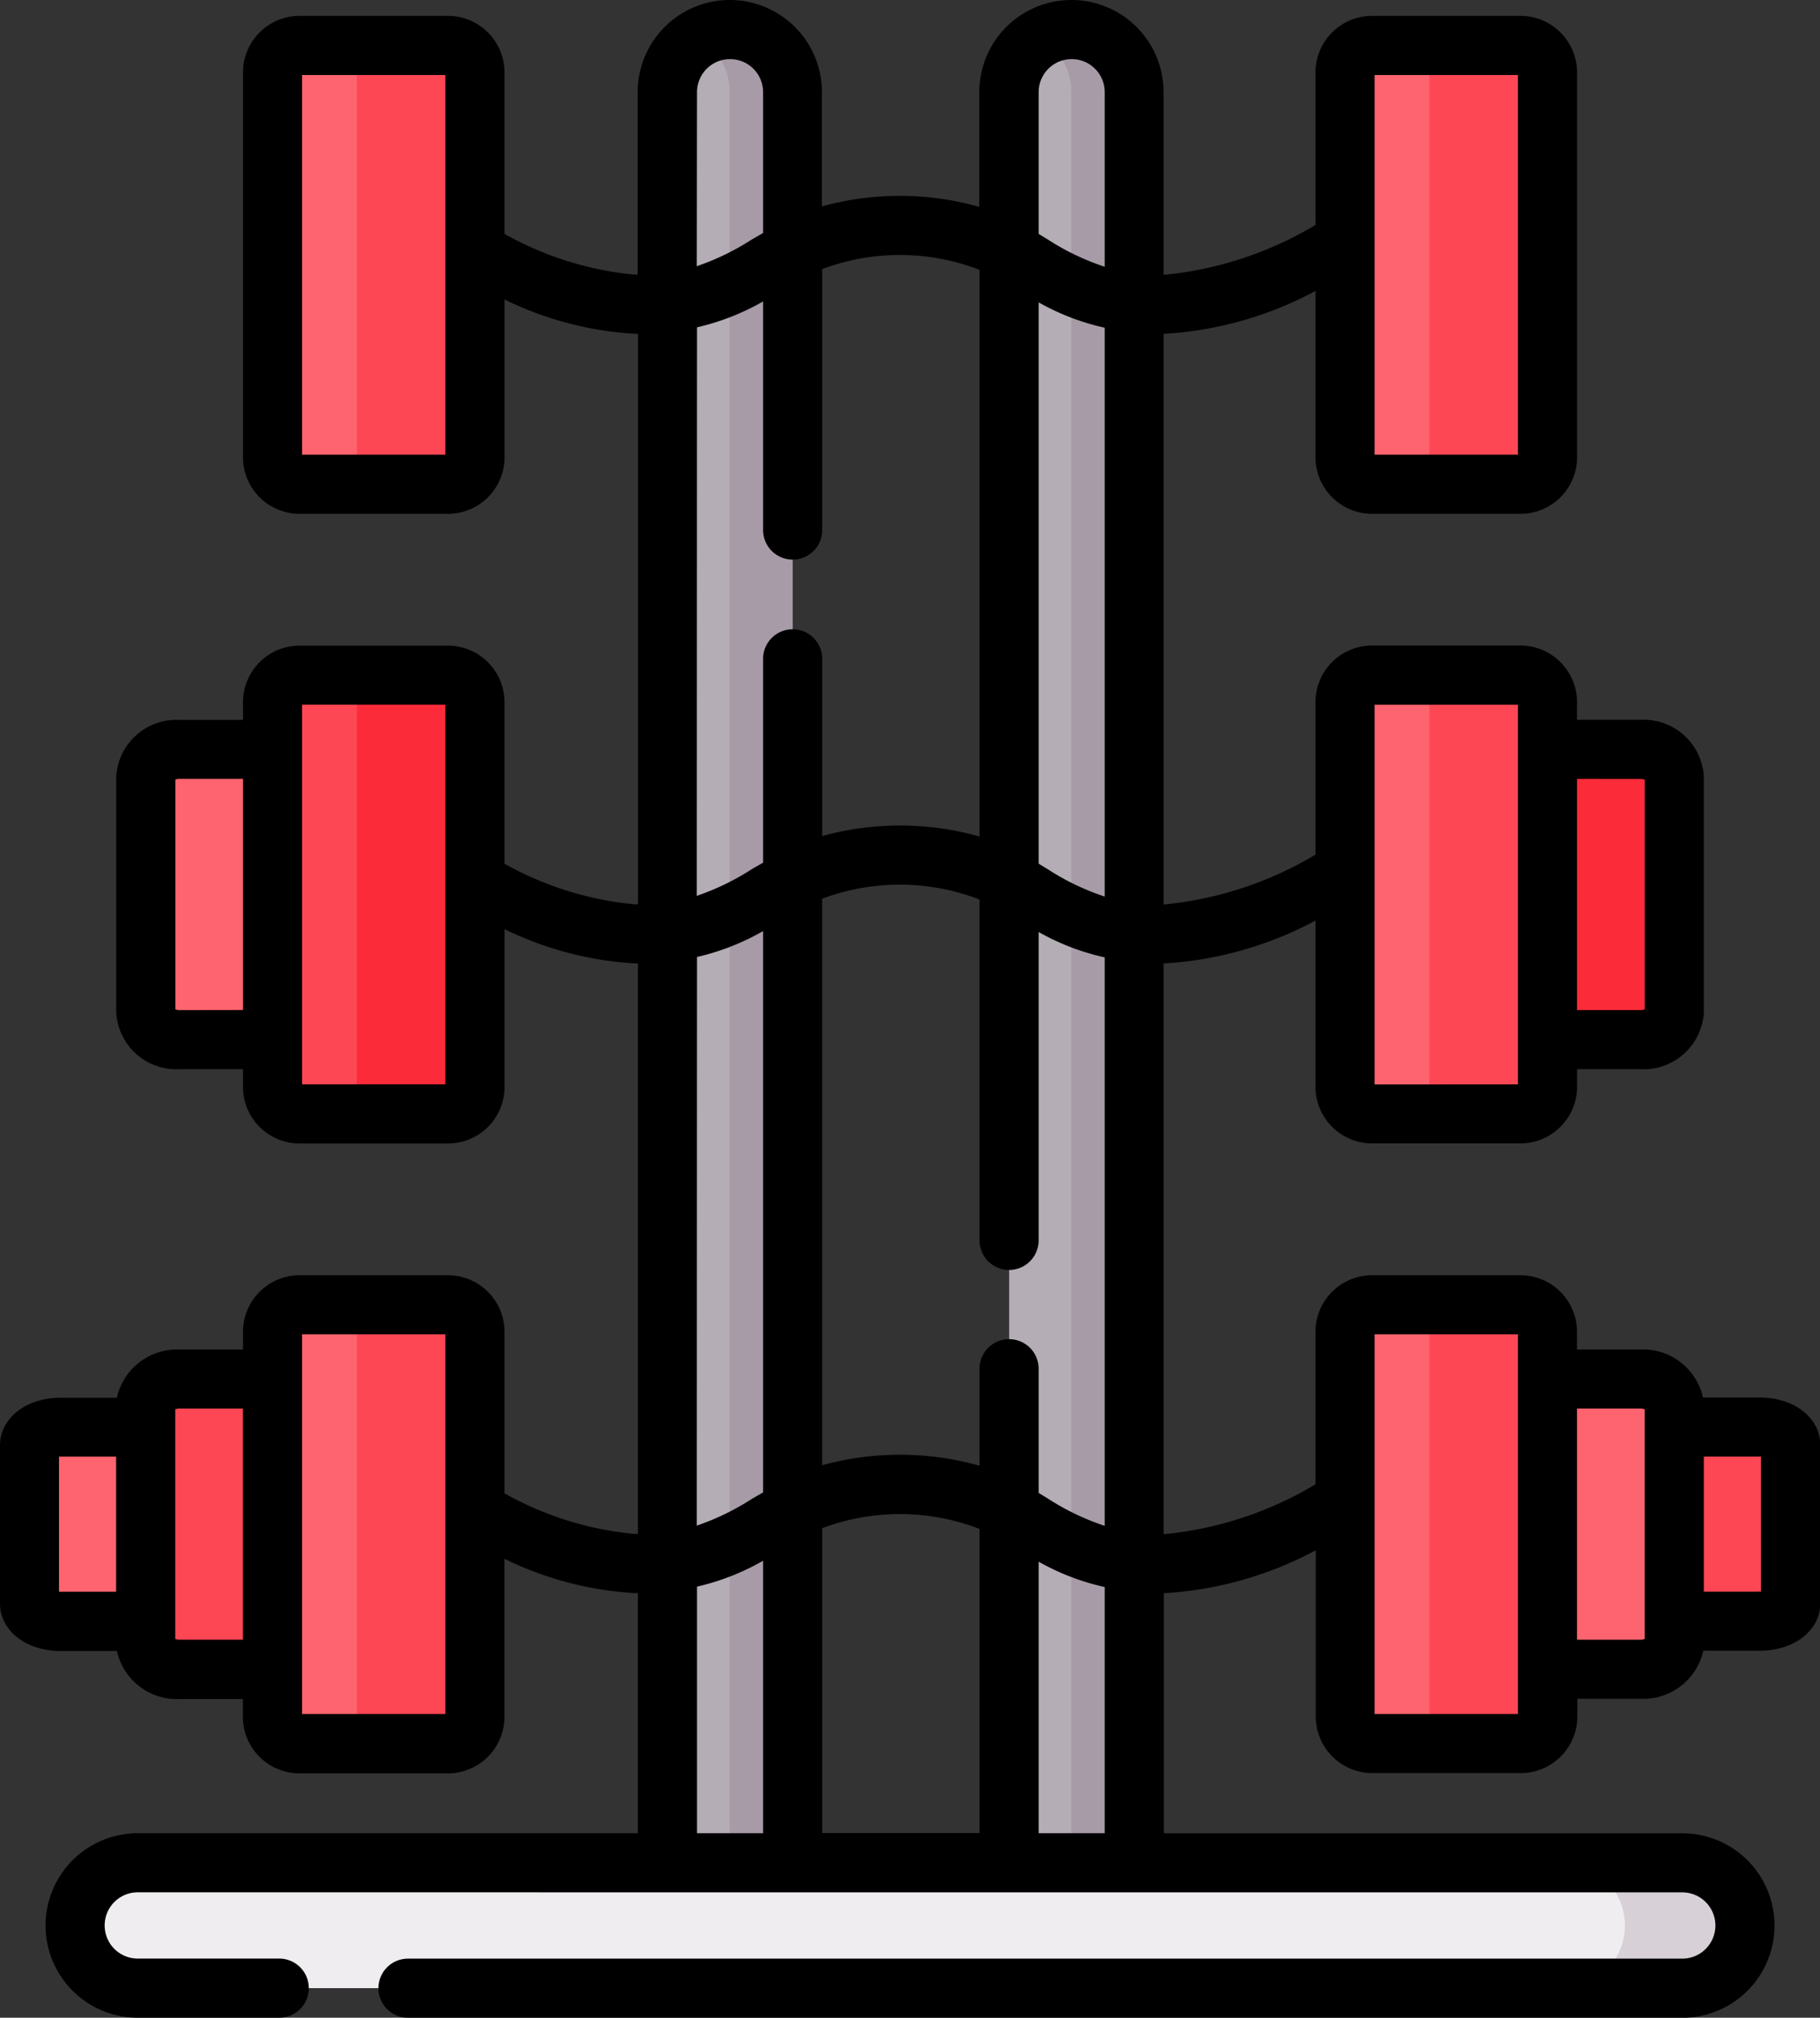 <svg xmlns="http://www.w3.org/2000/svg" width="32.694" height="36.233" viewBox="0 0 32.694 36.233">
  <rect x="0" y="0" width="32.694" height="36.233" fill="#333333" stroke="none"/>
  <g id="barbell" transform="translate(-25 0)">
    <g id="Group_966" data-name="Group 966" transform="translate(25.531 0.531)">
      <path id="Path_2577" data-name="Path 2577" d="M282.281,41.546a1.124,1.124,0,0,1-1.124-1.124V8.624A1.124,1.124,0,0,1,282.281,7.5a1.012,1.012,0,0,1,.983,1.124v31.8A1.012,1.012,0,0,1,282.281,41.546Z" transform="translate(-263.56 -7.5)" fill="#b5adb6"/>
      <path id="Path_2578" data-name="Path 2578" d="M290.731,8.625v31.8a1.125,1.125,0,0,1-1.691.972,1.125,1.125,0,0,0,.558-.972V8.625a1.123,1.123,0,0,0-.329-.8,1.135,1.135,0,0,0-.229-.176,1.124,1.124,0,0,1,1.691.972Z" transform="translate(-270.885 -7.5)" fill="#a79ba7"/>
      <path id="Path_2579" data-name="Path 2579" d="M195.561,41.546a1.124,1.124,0,0,1-1.124-1.124V8.624A1.124,1.124,0,0,1,195.561,7.5c.621,0,.912.5.912,1.124v31.8C196.473,41.042,196.182,41.546,195.561,41.546Z" transform="translate(-182.977 -7.5)" fill="#b5adb6"/>
      <path id="Path_2580" data-name="Path 2580" d="M204.011,8.625v31.8a1.125,1.125,0,0,1-1.691.972,1.125,1.125,0,0,0,.558-.972V8.625a1.123,1.123,0,0,0-.329-.8,1.136,1.136,0,0,0-.229-.176,1.124,1.124,0,0,1,1.691.972Z" transform="translate(-190.302 -7.5)" fill="#a79ba7"/>
      <path id="Path_2581" data-name="Path 2581" d="M62,194.881v-4.243a.557.557,0,0,1,.607-.485h1.67v5.212h-1.67A.556.556,0,0,1,62,194.881Z" transform="translate(-59.912 -177.227)" fill="#fe646f"/>
      <path id="Path_2582" data-name="Path 2582" d="M419.49,195.366h-1.67v-5.212h1.67a.557.557,0,0,1,.607.485v4.243A.557.557,0,0,1,419.49,195.366Z" transform="translate(-390.552 -177.228)" fill="#fb2b3a"/>
      <path id="Path_2583" data-name="Path 2583" d="M369.436,19.186h-1.187l-.575.226h-.758a.485.485,0,0,1-.485-.485V12.018a.485.485,0,0,1,.485-.485h.741l.52.157,1.207-.06a.485.485,0,0,1,.485.485l.053,6.586A.485.485,0,0,1,369.436,19.186Z" transform="translate(-342.8 -11.248)" fill="#fe646f"/>
      <path id="Path_2584" data-name="Path 2584" d="M97.185,19.186H96l-.575.226h-.758a.485.485,0,0,1-.485-.485V12.018a.485.485,0,0,1,.485-.485h.741l.52.157,1.207-.06a.485.485,0,0,1,.485.485L97.67,18.7A.485.485,0,0,1,97.185,19.186Z" transform="translate(-89.815 -11.248)" fill="#fe646f"/>
      <path id="Path_2585" data-name="Path 2585" d="M97.185,178.964H96l-.575.226h-.758a.485.485,0,0,1-.485-.485V171.8a.485.485,0,0,1,.485-.485h.741l.52.157,1.207-.06a.485.485,0,0,1,.485.485l.053,6.587A.485.485,0,0,1,97.185,178.964Z" transform="translate(-89.815 -159.719)" fill="#fd4755"/>
      <path id="Path_2586" data-name="Path 2586" d="M97.185,338.742H96l-.575.226h-.758a.485.485,0,0,1-.485-.485v-6.909a.485.485,0,0,1,.485-.485h.741l.52.157,1.207-.06a.485.485,0,0,1,.485.485l.053,6.587A.485.485,0,0,1,97.185,338.742Z" transform="translate(-89.815 -308.19)" fill="#fe646f"/>
      <path id="Path_2587" data-name="Path 2587" d="M369.436,178.964h-1.187l-.575.226h-.758a.485.485,0,0,1-.485-.485V171.8a.485.485,0,0,1,.485-.485h.741l.52.157,1.207-.06a.485.485,0,0,1,.485.485l.053,6.587A.485.485,0,0,1,369.436,178.964Z" transform="translate(-342.8 -159.719)" fill="#fe646f"/>
      <path id="Path_2588" data-name="Path 2588" d="M62,354.659v-4.243a.557.557,0,0,1,.607-.485h1.67v5.212h-1.67A.556.556,0,0,1,62,354.659Z" transform="translate(-59.912 -325.698)" fill="#fd4755"/>
      <path id="Path_2589" data-name="Path 2589" d="M32.5,365.285v-2.838c0-.179.249-.324.557-.324h1.531v3.487H33.057C32.749,365.609,32.5,365.464,32.5,365.285Z" transform="translate(-32.5 -337.026)" fill="#fe646f"/>
      <path id="Path_2590" data-name="Path 2590" d="M111.328,331.575v6.91a.485.485,0,0,1-.485.485H108.72a.485.485,0,0,0,.485-.485v-6.91a.485.485,0,0,0-.485-.485h2.123A.485.485,0,0,1,111.328,331.575Z" transform="translate(-103.326 -308.191)" fill="#fd4755"/>
      <path id="Path_2591" data-name="Path 2591" d="M111.328,171.8v6.91a.485.485,0,0,1-.485.485H108.72a.485.485,0,0,0,.485-.485V171.8a.485.485,0,0,0-.485-.485h2.123A.485.485,0,0,1,111.328,171.8Z" transform="translate(-103.326 -159.719)" fill="#fb2b3a"/>
      <g id="Group_965" data-name="Group 965" transform="translate(5.394 0.285)">
        <path id="Path_2592" data-name="Path 2592" d="M111.328,12.018v6.91a.485.485,0,0,1-.485.485H108.72a.485.485,0,0,0,.485-.485v-6.91a.485.485,0,0,0-.485-.485h2.123A.485.485,0,0,1,111.328,12.018Z" transform="translate(-108.72 -11.533)" fill="#fd4755"/>
        <path id="Path_2593" data-name="Path 2593" d="M383.578,171.8v6.91a.485.485,0,0,1-.485.485H380.97a.485.485,0,0,0,.485-.485V171.8a.485.485,0,0,0-.485-.485h2.123A.485.485,0,0,1,383.578,171.8Z" transform="translate(-361.704 -160.004)" fill="#fd4755"/>
        <path id="Path_2594" data-name="Path 2594" d="M383.578,12.018v6.91a.485.485,0,0,1-.485.485H380.97a.485.485,0,0,0,.485-.485v-6.91a.485.485,0,0,0-.485-.485h2.123A.485.485,0,0,1,383.578,12.018Z" transform="translate(-361.704 -11.533)" fill="#fd4755"/>
      </g>
      <path id="Path_2595" data-name="Path 2595" d="M369.436,338.742h-1.187l-.575.226h-.758a.485.485,0,0,1-.485-.485v-6.909a.485.485,0,0,1,.485-.485h.741l.52.157,1.207-.06a.485.485,0,0,1,.485.485l.053,6.587A.485.485,0,0,1,369.436,338.742Z" transform="translate(-342.8 -308.19)" fill="#fe646f"/>
      <path id="Path_2596" data-name="Path 2596" d="M419.49,355.144h-1.67v-5.212h1.67a.557.557,0,0,1,.607.485v4.243A.557.557,0,0,1,419.49,355.144Z" transform="translate(-390.552 -325.699)" fill="#fe646f"/>
      <path id="Path_2597" data-name="Path 2597" d="M451.531,365.61H450v-3.487h1.531c.307,0,.557.145.557.324v2.838C452.088,365.465,451.838,365.61,451.531,365.61Z" transform="translate(-420.455 -337.027)" fill="#fd4755"/>
      <path id="Path_2598" data-name="Path 2598" d="M383.578,331.575v6.91a.485.485,0,0,1-.485.485H380.97a.485.485,0,0,0,.485-.485v-6.91a.485.485,0,0,0-.485-.485h2.123A.485.485,0,0,1,383.578,331.575Z" transform="translate(-356.31 -308.191)" fill="#fd4755"/>
      <path id="Path_2599" data-name="Path 2599" d="M72.936,474.872l-2.123.071H45.191a1.125,1.125,0,0,1,0-2.251H70.813l2.123.071a1.055,1.055,0,1,1,0,2.109Z" transform="translate(-43.248 -439.772)" fill="#efedef"/>
      <path id="Path_2600" data-name="Path 2600" d="M425.278,473.816a1.126,1.126,0,0,1-1.125,1.125H422.03a1.126,1.126,0,0,0,0-2.251h2.123A1.125,1.125,0,0,1,425.278,473.816Z" transform="translate(-394.464 -439.77)" fill="#d7d0d6"/>
    </g>
    <path id="Path_2601" data-name="Path 2601" d="M55.22,33.982a.595.595,0,1,1,0,1.19H32.329a.531.531,0,1,0,0,1.062H55.22a1.656,1.656,0,1,0,0-3.313H45.907V28.608h.029a6.575,6.575,0,0,0,2.7-.769v2.985a1.017,1.017,0,0,0,1.016,1.016h2.667a1.017,1.017,0,0,0,1.016-1.016v-.318h1.139a1.106,1.106,0,0,0,1.124-.863h1.015c.62,0,1.087-.368,1.087-.855V25.951c0-.488-.467-.855-1.087-.855H55.592a1.106,1.106,0,0,0-1.124-.863H53.329v-.318A1.017,1.017,0,0,0,52.314,22.9H49.647a1.017,1.017,0,0,0-1.016,1.016v2.739a6.512,6.512,0,0,1-2.7.893h-.029V17.3h.029a6.575,6.575,0,0,0,2.7-.769v2.985a1.017,1.017,0,0,0,1.016,1.016h2.667a1.017,1.017,0,0,0,1.016-1.016V19.2h1.139a1.083,1.083,0,0,0,1.138-1.016V13.942a1.083,1.083,0,0,0-1.138-1.016H53.329v-.318a1.017,1.017,0,0,0-1.016-1.016H49.647a1.017,1.017,0,0,0-1.016,1.016v2.739a6.512,6.512,0,0,1-2.7.893h-.029V5.994h.029a6.575,6.575,0,0,0,2.7-.769V8.211a1.017,1.017,0,0,0,1.016,1.016h2.667a1.017,1.017,0,0,0,1.016-1.016V1.3A1.017,1.017,0,0,0,52.314.285H49.647A1.017,1.017,0,0,0,48.631,1.3V4.04a6.512,6.512,0,0,1-2.7.893h-.029V1.655a1.655,1.655,0,1,0-3.31,0v2.06a5.266,5.266,0,0,0-2.827-.009V1.655a1.655,1.655,0,1,0-3.31,0V4.932H36.4A5.892,5.892,0,0,1,34.063,4.2V1.3A1.017,1.017,0,0,0,33.047.285H30.381A1.017,1.017,0,0,0,29.365,1.3V8.211a1.017,1.017,0,0,0,1.016,1.016h2.667a1.017,1.017,0,0,0,1.016-1.016V5.378a6.119,6.119,0,0,0,2.337.616h.06V16.239H36.4a5.892,5.892,0,0,1-2.337-.729v-2.9a1.017,1.017,0,0,0-1.016-1.016H30.381a1.017,1.017,0,0,0-1.016,1.016v.318H28.226a1.083,1.083,0,0,0-1.138,1.016v4.243A1.083,1.083,0,0,0,28.226,19.2h1.139v.318a1.017,1.017,0,0,0,1.016,1.016h2.667a1.017,1.017,0,0,0,1.016-1.016V16.685A6.119,6.119,0,0,0,36.4,17.3h.06V27.546H36.4a5.892,5.892,0,0,1-2.337-.729v-2.9A1.017,1.017,0,0,0,33.047,22.9H30.381a1.017,1.017,0,0,0-1.016,1.016v.318H28.226A1.106,1.106,0,0,0,27.1,25.1H26.087c-.62,0-1.087.368-1.087.855v2.838c0,.488.467.855,1.087.855H27.1a1.106,1.106,0,0,0,1.124.863h1.139v.318a1.017,1.017,0,0,0,1.016,1.016h2.667a1.017,1.017,0,0,0,1.016-1.016V27.992a6.119,6.119,0,0,0,2.337.616h.06V32.92H27.475a1.656,1.656,0,0,0,0,3.313h2.541a.531.531,0,1,0,0-1.062H27.475a.595.595,0,1,1,0-1.19Zm-.751-19.994a.2.2,0,0,1,.077.014v4.123a.2.2,0,0,1-.077.014H53.329V13.987Zm-4.776-1.333h2.575v6.818H49.693ZM52.268,1.347V8.165H49.693V1.347ZM30.426,8.165V1.347H33V4.522c0,.005,0,.01,0,.015V8.165Zm-2.2,9.974a.2.2,0,0,1-.076-.014V14a.2.2,0,0,1,.076-.014h1.139v4.151ZM33,19.472H30.426V12.654H33Zm-6.94,9.11V26.158h1.026v2.425H26.062Zm2.164.863a.2.2,0,0,1-.076-.014V25.308a.2.2,0,0,1,.076-.014h1.139v4.151ZM33,30.779H30.426V23.961H33ZM44.845,27.4a4.408,4.408,0,0,1-1.023-.491l-.164-.1v-2.23a.531.531,0,1,0-1.062,0v1.742a5.266,5.266,0,0,0-2.827-.009V16.139a3.973,3.973,0,0,1,2.827.014v6.121a.531.531,0,1,0,1.062,0V16.737a4.29,4.29,0,0,0,1.187.455Zm-5.075.042a3.973,3.973,0,0,1,2.827.014v5.46H39.77ZM44.845,16.1a4.408,4.408,0,0,1-1.023-.491l-.164-.1V5.43a4.29,4.29,0,0,0,1.187.455ZM43.658,1.655a.593.593,0,1,1,1.187,0V4.79A4.408,4.408,0,0,1,43.822,4.3l-.164-.1Zm-6.137,0a.593.593,0,0,1,1.187,0V4.184l-.2.115a4.5,4.5,0,0,1-.991.481Zm0,4.223a4.34,4.34,0,0,0,1.187-.465V9.518a.531.531,0,1,0,1.062,0V4.832a3.972,3.972,0,0,1,2.827.014V15.022a5.266,5.266,0,0,0-2.827-.009V11.831a.531.531,0,1,0-1.062,0v3.66l-.2.115a4.5,4.5,0,0,1-.991.481Zm0,11.307a4.34,4.34,0,0,0,1.187-.465V26.8l-.2.115a4.5,4.5,0,0,1-.991.481Zm0,11.307a4.34,4.34,0,0,0,1.187-.465V32.92H37.521Zm7.324,4.428H43.658V28.044a4.29,4.29,0,0,0,1.187.455Zm4.848-8.959h2.575v6.818H49.693Zm4.852,5.47a.2.2,0,0,1-.077.014H53.329V25.294h1.139a.2.2,0,0,1,.077.014v4.123Zm2.088-.849H55.607V26.157h1.026Z" transform="translate(0)"/>
  </g>
</svg>
